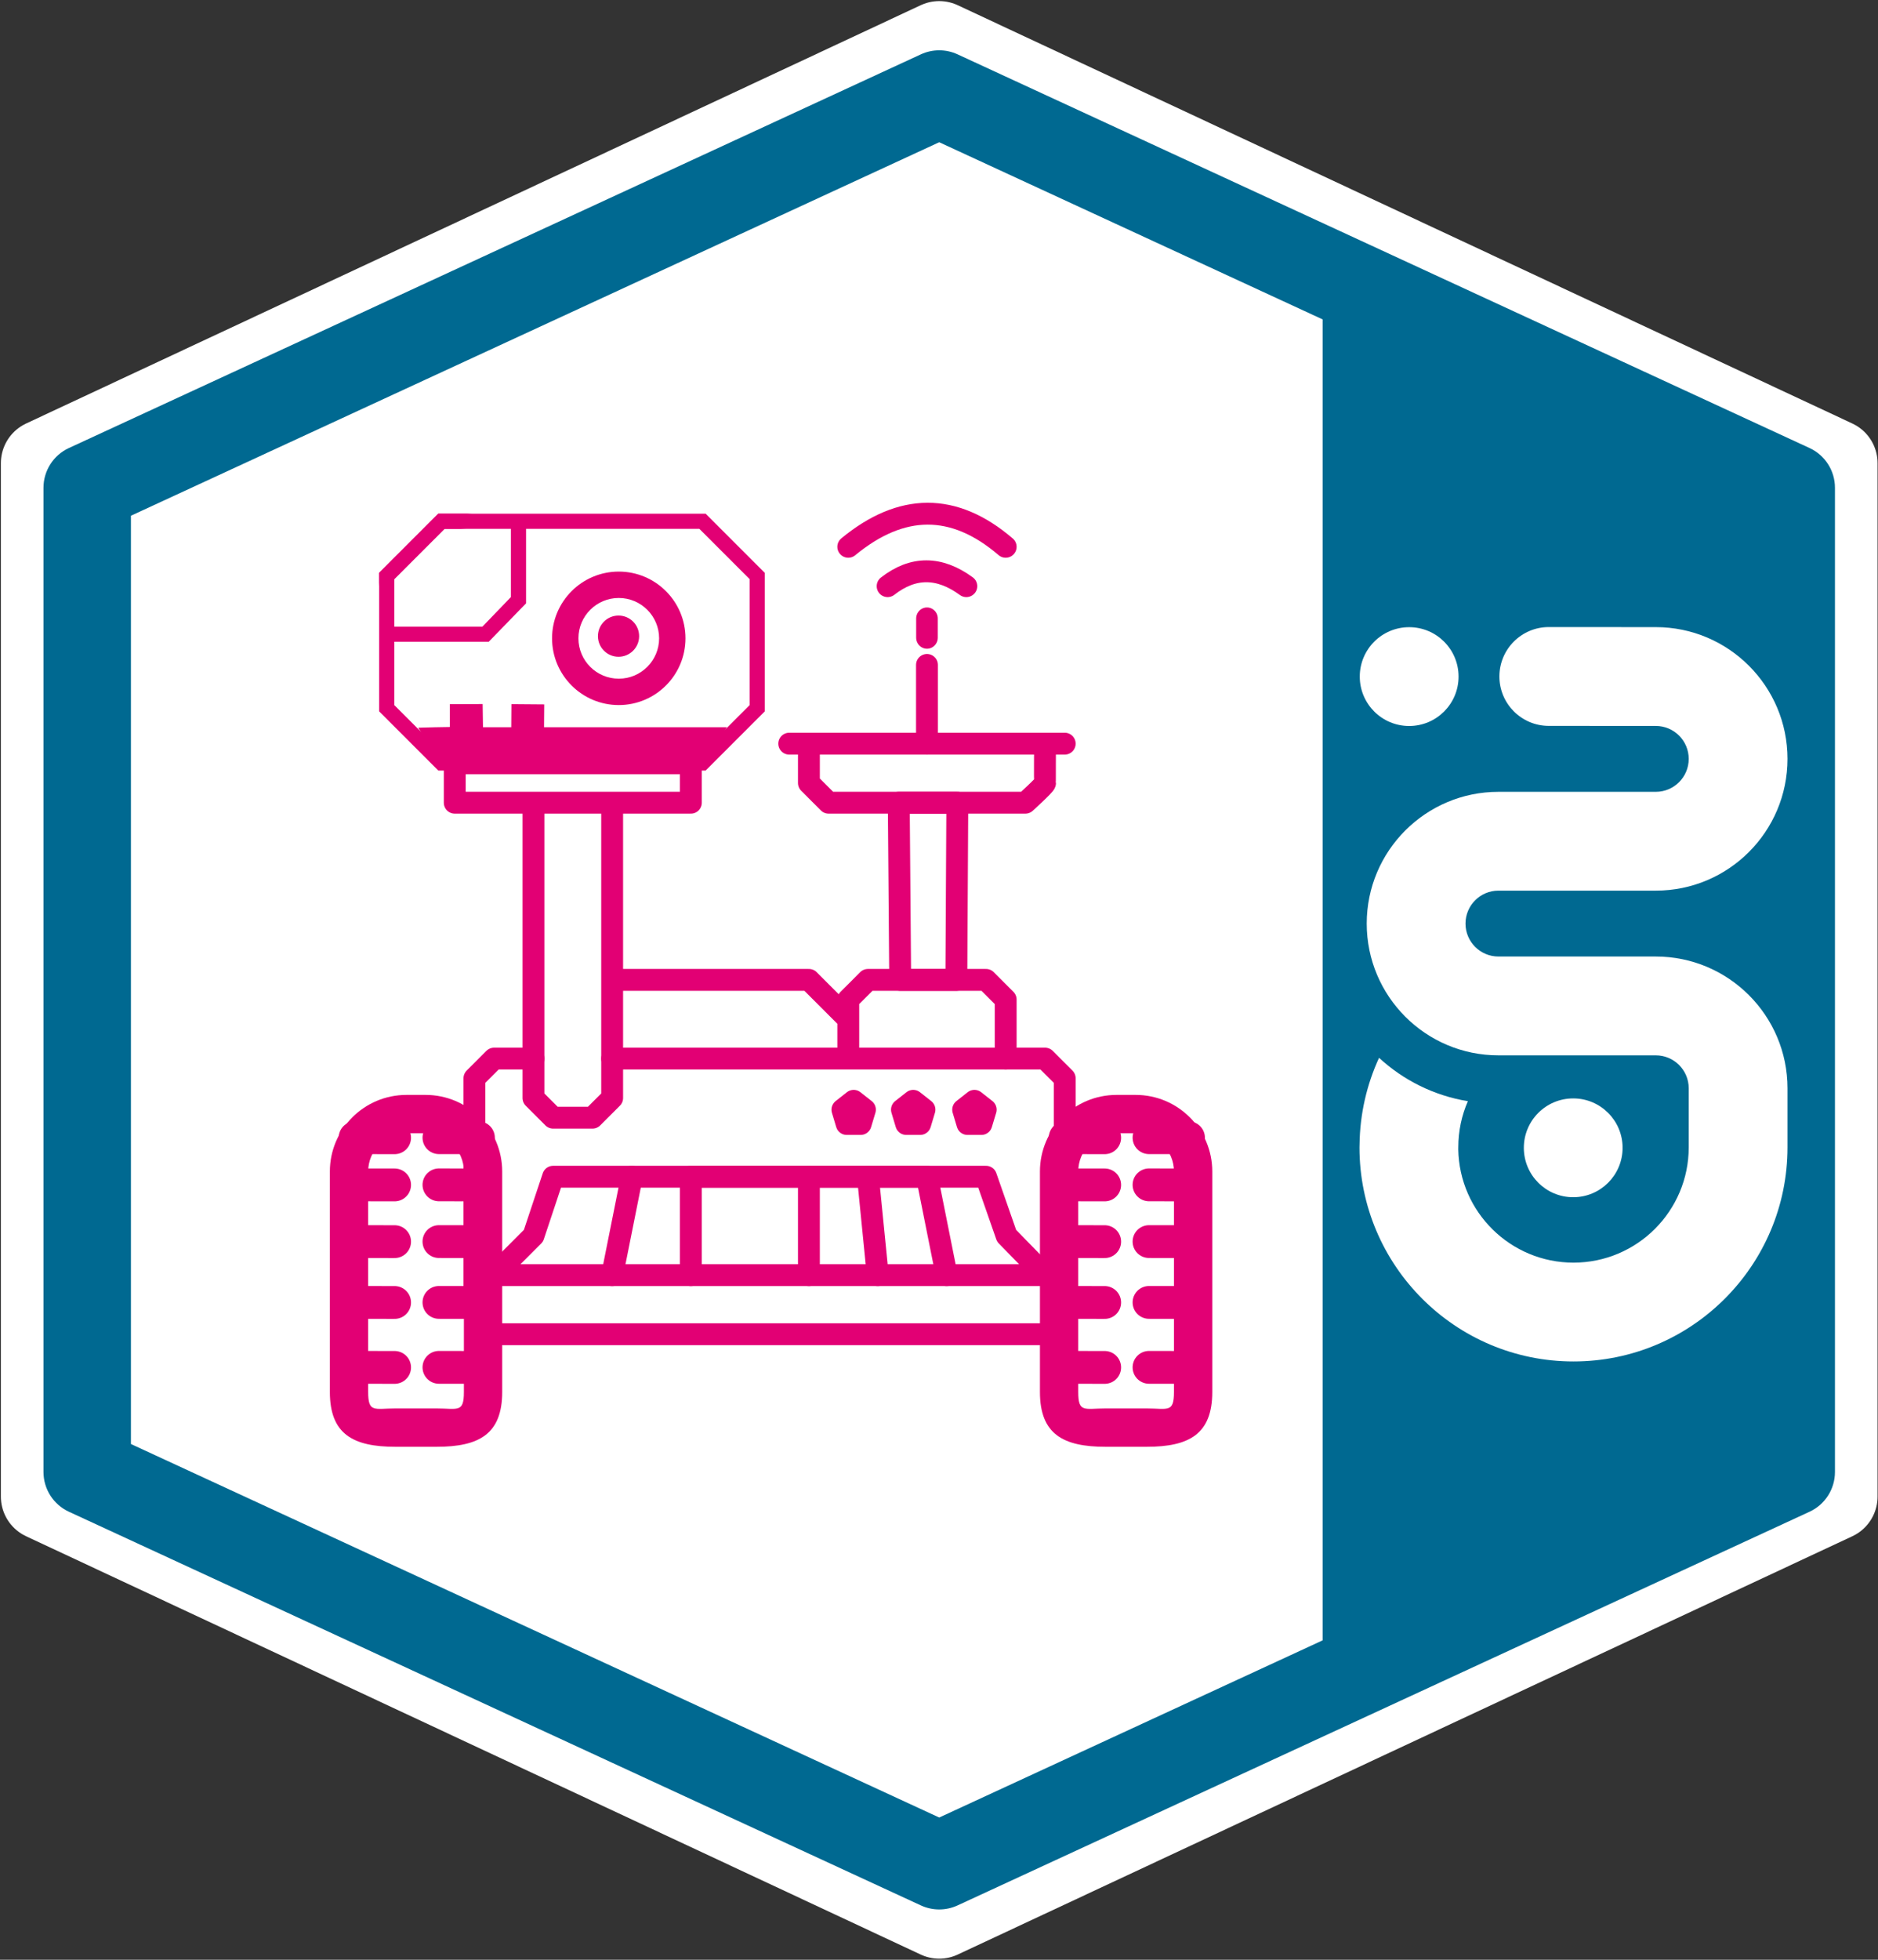 <?xml version="1.0" encoding="UTF-8" standalone="no"?>
<!DOCTYPE svg PUBLIC "-//W3C//DTD SVG 1.1//EN" "http://www.w3.org/Graphics/SVG/1.1/DTD/svg11.dtd">
<svg width="100%" height="100%" viewBox="0 0 859 896" version="1.1" xmlns="http://www.w3.org/2000/svg" xmlns:xlink="http://www.w3.org/1999/xlink" xml:space="preserve" xmlns:serif="http://www.serif.com/" style="fill-rule:evenodd;clip-rule:evenodd;stroke-linecap:round;stroke-linejoin:round;stroke-miterlimit:1.5;">
    <rect x="0" y="0" width="859" height="896" fill="#333333" stroke="none"/>
    <g transform="matrix(1,0,0,1,-116,-3332)">
        <g id="Rover" transform="matrix(1,0,0,1,0.004,3240)">
            <path d="M136.399,303.75L545.596,112.5L954.793,303.75L954.793,776.25L545.596,967.5L136.399,776.25L136.399,303.75Z" style="fill:white;stroke:white;stroke-width:40px;"/>
            <g>
                <g>
                    <g transform="matrix(1,0,0,1,-0.004,-3240)">
                        <path d="M278.422,3957.15L296.497,3957.18" style="fill:none;stroke:rgb(226,0,116);stroke-width:15px;stroke-linecap:butt;stroke-miterlimit:1.951;"/>
                    </g>
                    <g transform="matrix(1,0,0,1,-0.004,-3269.69)">
                        <path d="M278.422,3957.15L296.497,3957.18" style="fill:none;stroke:rgb(226,0,116);stroke-width:15px;stroke-linecap:butt;stroke-miterlimit:1.951;"/>
                    </g>
                    <g transform="matrix(1,0,0,1,-0.004,-3297.5)">
                        <path d="M278.422,3957.15L296.497,3957.18" style="fill:none;stroke:rgb(226,0,116);stroke-width:15px;stroke-linecap:butt;stroke-miterlimit:1.951;"/>
                    </g>
                    <g transform="matrix(1,0,0,1,-0.004,-3323.44)">
                        <path d="M278.422,3957.15L296.497,3957.18" style="fill:none;stroke:rgb(226,0,116);stroke-width:15px;stroke-linecap:butt;stroke-miterlimit:1.951;"/>
                    </g>
                    <g transform="matrix(1,0,0,1,-0.004,-3345)">
                        <path d="M278.422,3957.15L296.497,3957.18" style="fill:none;stroke:rgb(226,0,116);stroke-width:15px;stroke-linecap:butt;stroke-miterlimit:1.951;"/>
                    </g>
                    <g transform="matrix(1,0,0,1,38.341,-3240)">
                        <path d="M278.422,3957.15L296.497,3957.18" style="fill:none;stroke:rgb(226,0,116);stroke-width:15px;stroke-linecap:butt;stroke-miterlimit:1.951;"/>
                    </g>
                    <g transform="matrix(1,0,0,1,38.341,-3269.69)">
                        <path d="M278.422,3957.15L296.497,3957.18" style="fill:none;stroke:rgb(226,0,116);stroke-width:15px;stroke-linecap:butt;stroke-miterlimit:1.951;"/>
                    </g>
                    <g transform="matrix(1,0,0,1,38.341,-3297.5)">
                        <path d="M278.422,3957.15L296.497,3957.18" style="fill:none;stroke:rgb(226,0,116);stroke-width:15px;stroke-linecap:butt;stroke-miterlimit:1.951;"/>
                    </g>
                    <g transform="matrix(1,0,0,1,38.341,-3323.44)">
                        <path d="M278.422,3957.15L296.497,3957.18" style="fill:none;stroke:rgb(226,0,116);stroke-width:15px;stroke-linecap:butt;stroke-miterlimit:1.951;"/>
                    </g>
                    <g transform="matrix(1,0,0,1,38.341,-3345)">
                        <path d="M278.422,3957.15L296.497,3957.18" style="fill:none;stroke:rgb(226,0,116);stroke-width:15px;stroke-linecap:butt;stroke-miterlimit:1.951;"/>
                    </g>
                    <g transform="matrix(1,0,0,1,-0.004,-3170.25)">
                        <path d="M266.88,3797.87C266.88,3778.53 282.58,3762.84 301.919,3762.84L310.669,3762.84C330.007,3762.84 345.707,3778.53 345.707,3797.87L345.707,3898.65C345.707,3917.99 335.038,3923.72 315.7,3923.72L296.9,3923.72C277.562,3923.72 266.88,3917.99 266.88,3898.65L266.88,3797.87ZM284.399,3797.87C284.399,3788.2 292.25,3780.35 301.919,3780.35L310.669,3780.35C320.338,3780.35 328.188,3788.2 328.188,3797.87L328.188,3898.65C328.188,3908.32 325.369,3906.2 315.7,3906.2L296.9,3906.2C287.231,3906.2 284.399,3908.32 284.399,3898.65L284.399,3797.87Z" style="fill:rgb(226,0,116);"/>
                    </g>
                </g>
                <g transform="matrix(1,0,0,1,324.789,0)">
                    <g transform="matrix(1,0,0,1,-0.004,-3240)">
                        <path d="M278.422,3957.15L296.497,3957.18" style="fill:none;stroke:rgb(226,0,116);stroke-width:15px;stroke-linecap:butt;stroke-miterlimit:1.951;"/>
                    </g>
                    <g transform="matrix(1,0,0,1,-0.004,-3269.69)">
                        <path d="M278.422,3957.15L296.497,3957.18" style="fill:none;stroke:rgb(226,0,116);stroke-width:15px;stroke-linecap:butt;stroke-miterlimit:1.951;"/>
                    </g>
                    <g transform="matrix(1,0,0,1,-0.004,-3297.5)">
                        <path d="M278.422,3957.15L296.497,3957.18" style="fill:none;stroke:rgb(226,0,116);stroke-width:15px;stroke-linecap:butt;stroke-miterlimit:1.951;"/>
                    </g>
                    <g transform="matrix(1,0,0,1,-0.004,-3323.44)">
                        <path d="M278.422,3957.15L296.497,3957.18" style="fill:none;stroke:rgb(226,0,116);stroke-width:15px;stroke-linecap:butt;stroke-miterlimit:1.951;"/>
                    </g>
                    <g transform="matrix(1,0,0,1,-0.004,-3345)">
                        <path d="M278.422,3957.15L296.497,3957.18" style="fill:none;stroke:rgb(226,0,116);stroke-width:15px;stroke-linecap:butt;stroke-miterlimit:1.951;"/>
                    </g>
                    <g transform="matrix(1,0,0,1,38.341,-3240)">
                        <path d="M278.422,3957.15L296.497,3957.18" style="fill:none;stroke:rgb(226,0,116);stroke-width:15px;stroke-linecap:butt;stroke-miterlimit:1.951;"/>
                    </g>
                    <g transform="matrix(1,0,0,1,38.341,-3269.69)">
                        <path d="M278.422,3957.15L296.497,3957.18" style="fill:none;stroke:rgb(226,0,116);stroke-width:15px;stroke-linecap:butt;stroke-miterlimit:1.951;"/>
                    </g>
                    <g transform="matrix(1,0,0,1,38.341,-3297.5)">
                        <path d="M278.422,3957.15L296.497,3957.18" style="fill:none;stroke:rgb(226,0,116);stroke-width:15px;stroke-linecap:butt;stroke-miterlimit:1.951;"/>
                    </g>
                    <g transform="matrix(1,0,0,1,38.341,-3323.44)">
                        <path d="M278.422,3957.15L296.497,3957.18" style="fill:none;stroke:rgb(226,0,116);stroke-width:15px;stroke-linecap:butt;stroke-miterlimit:1.951;"/>
                    </g>
                    <g transform="matrix(1,0,0,1,38.341,-3345)">
                        <path d="M278.422,3957.15L296.497,3957.18" style="fill:none;stroke:rgb(226,0,116);stroke-width:15px;stroke-linecap:butt;stroke-miterlimit:1.951;"/>
                    </g>
                    <g transform="matrix(1,0,0,1,-0.004,-3170.25)">
                        <path d="M266.88,3797.87C266.88,3778.53 282.58,3762.84 301.919,3762.84L310.669,3762.84C330.007,3762.84 345.707,3778.53 345.707,3797.87L345.707,3898.65C345.707,3917.99 335.038,3923.72 315.7,3923.72L296.9,3923.72C277.562,3923.72 266.88,3917.99 266.88,3898.65L266.88,3797.87ZM284.399,3797.87C284.399,3788.2 292.25,3780.35 301.919,3780.35L310.669,3780.35C320.338,3780.35 328.188,3788.2 328.188,3797.87L328.188,3898.65C328.188,3908.32 325.369,3906.2 315.7,3906.2L296.9,3906.2C287.231,3906.2 284.399,3908.32 284.399,3898.65L284.399,3797.87Z" style="fill:rgb(226,0,116);"/>
                    </g>
                </g>
                <g>
                    <g transform="matrix(1,0,0,1,-0.004,-3240)">
                        <path d="M405,3870L396,3915" style="fill:none;stroke:rgb(226,0,116);stroke-width:10px;stroke-linecap:butt;stroke-miterlimit:1.951;"/>
                    </g>
                    <g transform="matrix(1,0,0,1,-0.004,-3240)">
                        <path d="M432,3915L432,3870L540,3870L549,3915" style="fill:none;stroke:rgb(226,0,116);stroke-width:10px;stroke-linecap:butt;stroke-miterlimit:1.951;"/>
                    </g>
                    <g transform="matrix(1,0,0,1,-0.004,-3240)">
                        <path d="M513,3870L517.482,3915" style="fill:none;stroke:rgb(226,0,116);stroke-width:10px;stroke-linecap:butt;stroke-miterlimit:1.951;"/>
                    </g>
                    <g transform="matrix(1,0,0,1,-0.004,-3240)">
                        <path d="M486,3870L486,3915" style="fill:none;stroke:rgb(226,0,116);stroke-width:10px;stroke-linecap:butt;stroke-miterlimit:1.951;"/>
                    </g>
                    <g transform="matrix(1,0,0,1,-0.004,-3240)">
                        <path d="M342,3915L594,3915L576.423,3897L567,3870L369,3870L360,3897L342,3915Z" style="fill:none;stroke:rgb(226,0,116);stroke-width:10px;stroke-linecap:butt;stroke-miterlimit:1.951;"/>
                    </g>
                    <g transform="matrix(1,0,0,1,-0.004,-3240)">
                        <path d="M396,3816L594,3816L603,3825L603,3933L594,3942L342,3942L333,3933L333,3825L342,3816L360,3816" style="fill:none;stroke:rgb(226,0,116);stroke-width:10px;stroke-linecap:butt;stroke-miterlimit:1.951;"/>
                    </g>
                </g>
                <g transform="matrix(1,0,0,1,-0.004,-3240)">
                    <path d="M576,3816L576,3789L567,3780L513,3780L504,3789L504,3811.01L504,3798L486,3780L396,3780L396,3699L432,3699L432,3681L324,3681L324,3699L396,3699L360,3699L360,3834L369,3843L387,3843L396,3834L396,3780" style="fill:none;stroke:rgb(226,0,116);stroke-width:10px;stroke-miterlimit:1.951;"/>
                </g>
                <g transform="matrix(1.844,0,0,1.844,-428.332,-6484.46)">
                    <path d="M506.939,3839.34L509.734,3841.54L508.666,3845.09L505.211,3845.09L504.144,3841.54L506.939,3839.34Z" style="fill:rgb(226,0,116);stroke:rgb(226,0,116);stroke-width:5.42px;stroke-miterlimit:1.951;"/>
                </g>
                <g transform="matrix(1.844,0,0,1.844,-401.096,-6484.46)">
                    <path d="M506.939,3839.34L509.734,3841.54L508.666,3845.09L505.211,3845.09L504.144,3841.54L506.939,3839.34Z" style="fill:rgb(226,0,116);stroke:rgb(226,0,116);stroke-width:5.42px;stroke-miterlimit:1.951;"/>
                </g>
                <g transform="matrix(1.844,0,0,1.844,-373.096,-6484.46)">
                    <path d="M506.939,3839.34L509.734,3841.54L508.666,3845.09L505.211,3845.09L504.144,3841.54L506.939,3839.34Z" style="fill:rgb(226,0,116);stroke:rgb(226,0,116);stroke-width:5.42px;stroke-miterlimit:1.951;"/>
                </g>
                <g transform="matrix(1,0,0,1,-0.004,-3240)">
                    <path d="M527.093,3699L527.748,3780L553.433,3780L553.878,3699L527.093,3699Z" style="fill:none;stroke:rgb(226,0,116);stroke-width:10px;stroke-miterlimit:1.951;"/>
                </g>
                <g transform="matrix(1,0,0,1,-0.004,-3240)">
                    <path d="M477,3672L603,3672L594,3672C594,3672 593.881,3689.26 594,3690C594.119,3690.74 585,3699 585,3699L495,3699L486,3690L486,3672L477,3672Z" style="fill:none;stroke:rgb(226,0,116);stroke-width:10px;stroke-miterlimit:1.951;"/>
                </g>
                <g transform="matrix(1,0,0,1,-0.004,-3240)">
                    <path d="M540,3672L540,3636" style="fill:none;stroke:rgb(226,0,116);stroke-width:10px;stroke-linecap:butt;stroke-miterlimit:1.951;"/>
                </g>
                <g transform="matrix(1,0,0,1.023,-0.004,-3326.88)">
                    <path d="M540,3627L540,3618.44" style="fill:none;stroke:rgb(226,0,116);stroke-width:9.89px;stroke-miterlimit:1.951;"/>
                </g>
                <g transform="matrix(1,0,0,1,-0.004,-3240)">
                    <path d="M522,3600C533.654,3590.89 545.657,3590.96 558,3600" style="fill:none;stroke:rgb(226,0,116);stroke-width:10px;stroke-miterlimit:1.951;"/>
                </g>
                <g transform="matrix(1,0,0,1,-0.004,-3240)">
                    <path d="M504,3582C528.285,3561.98 552.289,3561.66 576,3582" style="fill:none;stroke:rgb(226,0,116);stroke-width:10px;stroke-miterlimit:1.951;"/>
                </g>
                <g>
                    <g transform="matrix(1,0,0,1,1.065,-3243.37)">
                        <circle cx="397.848" cy="3626.22" r="9.424" style="fill:rgb(226,0,116);"/>
                    </g>
                    <g transform="matrix(1.148,0,0,1.148,-63.442,-3779.7)">
                        <path d="M402.843,3600.2C417.514,3600.2 429.424,3612.11 429.424,3626.78C429.424,3641.45 417.514,3653.36 402.843,3653.36C388.173,3653.36 376.263,3641.45 376.263,3626.78C376.263,3612.11 388.173,3600.2 402.843,3600.2ZM402.843,3610.71C411.715,3610.71 418.917,3617.91 418.917,3626.78C418.917,3635.65 411.715,3642.85 402.843,3642.85C393.972,3642.85 386.77,3635.65 386.77,3626.78C386.77,3617.91 393.972,3610.71 402.843,3610.71Z" style="fill:rgb(226,0,116);"/>
                    </g>
                </g>
                <g transform="matrix(1,0,0,1,-53.88,-3347.72)">
                    <path d="M370.359,3674.57L492.627,3674.57L519.687,3701.63L519.687,3764.96L492.627,3792.02L370.359,3792.02L343.299,3764.96L343.299,3701.63L370.359,3674.57ZM373.229,3681.5L489.757,3681.5L512.758,3704.5L512.758,3762.09L489.757,3785.09L373.229,3785.09L350.228,3762.09L350.228,3704.5L373.229,3681.5Z" style="fill:rgb(226,0,116);"/>
                </g>
                <g transform="matrix(1,0,0,1,-53.88,-3347.72)">
                    <path d="M370.359,3674.57L383.439,3674.57L410.499,3676.63L410.499,3715.56L393.412,3733.14L344.796,3733.14L343.299,3706.08L343.299,3701.63L370.359,3674.57ZM373.229,3681.5L380.569,3681.5L403.57,3679.5L403.57,3712.69L390.541,3726.21L347.666,3726.21L350.228,3703.21L350.228,3704.5L373.229,3681.5Z" style="fill:rgb(226,0,116);"/>
                </g>
                <g transform="matrix(1,0,0,1,-0.004,-3240)">
                    <path d="M437.463,3681L317.246,3681L307.305,3664.7L314.802,3664.5C314.802,3664.5 318.17,3664.43 321.771,3664.38C321.735,3659.36 321.765,3653.94 321.765,3653.94L336.764,3653.89L336.922,3664.5L349.844,3664.5L349.927,3653.94L364.927,3654.06L364.844,3664.5L448.5,3664.5L437.463,3681Z" style="fill:rgb(226,0,116);"/>
                </g>
            </g>
            <g transform="matrix(1,0,0,1,-0.004,-3240)">
                <path d="M720.97,3478.03L720.97,4081.97" style="fill:none;stroke:white;stroke-width:20px;stroke-linecap:square;"/>
            </g>
            <path d="M553.982,116.843C548.661,114.386 542.531,114.386 537.21,116.843L147.498,296.843C140.418,300.113 135.885,307.201 135.885,315L135.885,765C135.885,772.799 140.418,779.887 147.498,783.157L537.21,963.157C542.531,965.614 548.661,965.614 553.982,963.157L943.694,783.157C950.774,779.887 955.307,772.799 955.307,765L955.307,315C955.307,307.201 950.774,300.113 943.694,296.843L553.982,116.843ZM720.966,238.03L545.596,157.03L175.885,327.793L175.885,752.207L545.596,922.97L720.966,841.97L720.966,238.03Z" style="fill:rgb(0,105,145);"/>
            <g transform="matrix(4.61306e-17,-0.753,0.753,4.61306e-17,428.41,897.283)">
                <g transform="matrix(3.368,0,0,3.528,-1675.22,-1003.35)">
                    <ellipse cx="607.997" cy="437.667" rx="8.906" ry="8.502" style="fill:white;"/>
                </g>
                <path d="M371.563,470.915C333.496,471.576 302.798,502.683 302.798,540.904C302.798,579.538 334.164,610.904 372.798,610.904L408.661,610.904C419.699,610.904 428.661,601.942 428.661,590.904L428.661,495.311C428.661,451.158 464.508,415.311 508.661,415.311C552.814,415.311 588.661,451.158 588.661,495.311L588.661,590.904C588.661,601.942 597.623,610.904 608.661,610.904C619.699,610.904 628.661,601.942 628.661,590.904L628.7,525.9C628.7,509.343 642.143,495.9 658.7,495.9C675.257,495.9 688.7,509.343 688.7,525.9L688.661,590.904C688.661,635.057 652.814,670.904 608.661,670.904C564.508,670.904 528.661,635.057 528.661,590.904L528.661,495.311C528.661,484.273 519.699,475.311 508.661,475.311C497.623,475.311 488.661,484.273 488.661,495.311L488.661,590.904C488.661,635.057 452.814,670.904 408.661,670.904C408.661,670.904 372.798,670.904 372.798,670.904C301.049,670.904 242.798,612.653 242.798,540.904C242.798,469.155 301.049,410.904 372.798,410.904C373.339,410.904 373.878,410.918 374.413,410.946C393.219,411.166 411.068,415.387 427.156,422.799C413.605,437.523 404.204,456.128 400.818,476.75C392.251,473.011 382.799,470.937 372.866,470.937C372.429,470.937 371.993,470.93 371.563,470.915Z" style="fill:white;"/>
                <g transform="matrix(2.584,0,0,2.799,-1092.79,-791.427)">
                    <ellipse cx="677.794" cy="440.342" rx="11.609" ry="10.72" style="fill:white;"/>
                </g>
            </g>
        </g>
    </g>
</svg>
